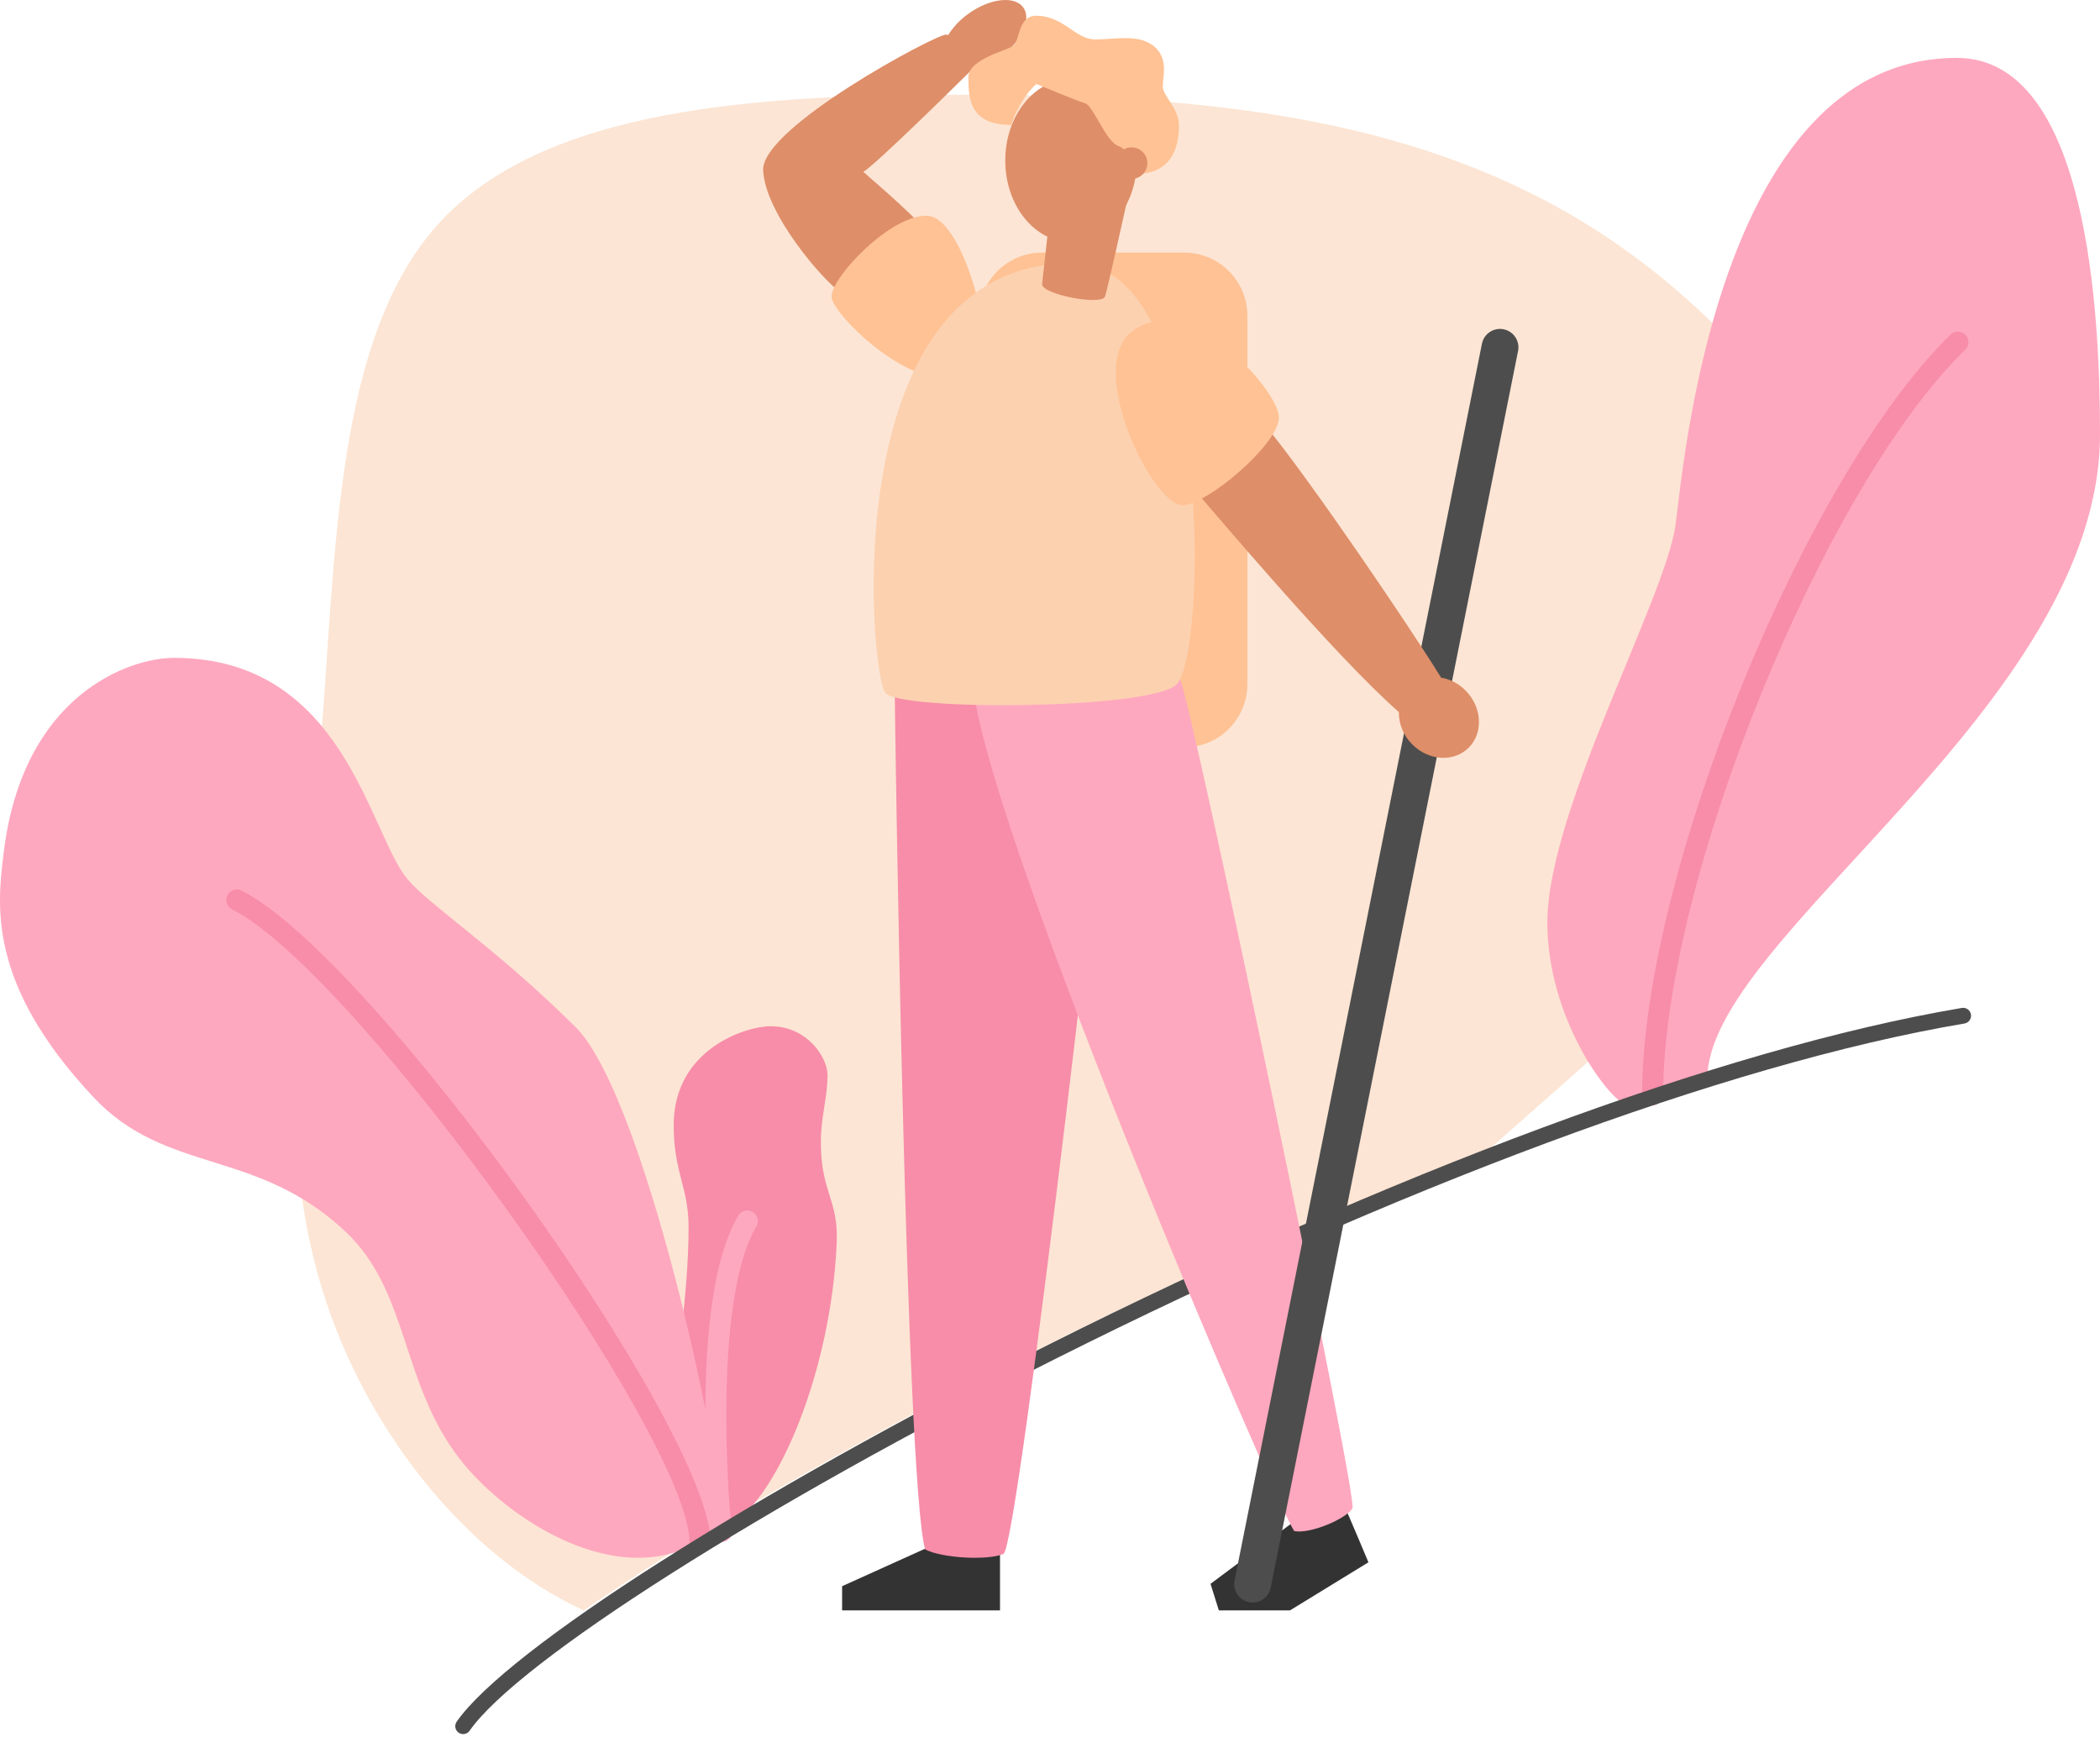 <?xml version="1.0" encoding="UTF-8"?>
<svg width="399px" height="330px" viewBox="0 0 399 330" version="1.1" xmlns="http://www.w3.org/2000/svg" xmlns:xlink="http://www.w3.org/1999/xlink">
    <!-- Generator: Sketch 60 (88103) - https://sketch.com -->
    <title>pic/man</title>
    <desc>Created with Sketch.</desc>
    <g id="pic/man" stroke="none" stroke-width="1" fill="none" fill-rule="evenodd">
        <g id="Group-3" fill-rule="nonzero">
            <path d="M110.911,306 C147.3,280.794 216.686,243.813 283.075,218.265 C284.252,217.211 285.448,216.149 286.664,215.079 C313.865,191.018 350.182,161 354.556,128.18 C358.863,95.289 331.232,59.525 297.427,40.208 C263.623,20.959 223.649,18.082 183.6,18 C143.55,17.921 103.429,20.592 83.465,42.354 C63.595,64.054 63.882,104.905 60.867,142.177 C57.852,179.45 51.468,213.203 61.154,244.802 C69.071,270.806 87.924,295.446 110.911,306 Z" id="Path" fill="#FCE5D4"></path>
            <path d="M309.033,210 C305.514,208.787 294,193.462 294,175.274 C294,154.144 316.215,114.147 318.326,99.899 C319.671,90.837 325.735,11 371.791,11 C396.905,11 399,60.407 399,82.504 C399,134.124 324.403,178.094 324.403,204.907 C319.406,206.969 314.27,208.671 309.033,210 Z" id="Path" fill="#FEA8BF"></path>
            <path d="M370.604,63.568 C371.394,62.797 372.66,62.813 373.432,63.604 C374.203,64.394 374.187,65.66 373.396,66.432 C346.46,92.706 316,167.515 316,208 C316,209.105 315.105,210 314,210 C312.895,210 312,209.105 312,208 C312,166.454 342.882,90.608 370.604,63.568 Z" id="Path" fill="#F78DA9"></path>
            <path d="M136.719,291 C134.375,290.301 128,282.159 128,271.667 C128,261.563 130.832,246.827 130.832,233.157 C130.832,225.553 128,222.859 128,213.811 C128,199.391 141.64,195 146.422,195 C153.461,195 157.226,201.033 157.226,204.229 C157.226,208.687 155.965,212.072 155.965,217.006 C155.965,226.652 159.327,227.86 158.974,236.171 C157.923,260.468 147.855,284.222 139.005,289.611 L136.719,291 Z" id="Path" fill="#F78DA9"></path>
            <path d="M136.662,290.252 C139.55,287.764 123.379,209.073 109.353,195.148 C94.094,180.012 81.55,172 77.409,167.032 C70.062,158.223 65.384,125 33.047,125 C24.493,125 4.336,132.064 0.709,161.959 C-0.477,171.772 -2.635,186.785 17.813,208.541 C31.586,223.2 48.812,218.152 65.65,234.034 C77.772,245.466 76.074,262.71 87.394,277.28 C96.45,288.92 119.963,304.62 136.662,290.252 Z" id="Path" fill="#FEA8BF"></path>
            <path d="M43.217,170.094 C43.718,169.109 44.922,168.717 45.906,169.217 C70.943,181.947 135,271.717 135,293 C135,294.105 134.105,295 133,295 C131.946,295 131.082,294.184 131.005,293.149 L131,293 C131,273.342 67.872,184.873 44.094,172.783 C43.109,172.282 42.717,171.078 43.217,170.094 Z" id="Path" fill="#F78DA9"></path>
            <path d="M140.283,230.974 C140.85,230.026 142.078,229.717 143.026,230.283 C143.974,230.85 144.283,232.078 143.717,233.026 C140.119,239.046 138.306,250.555 138.035,265.219 L138.013,266.749 C137.916,276.335 138.519,286.992 139.092,290.694 C139.261,291.786 138.513,292.808 137.421,292.976 C136.33,293.145 135.308,292.397 135.139,291.306 L135.074,290.858 C134.465,286.437 133.875,275.367 134.027,265.664 L134.035,265.145 C134.319,249.809 136.213,237.784 140.283,230.974 Z" id="Path" fill="#FEA8BF"></path>
            <path d="M372.75,191.521 C373.567,191.383 374.341,191.933 374.479,192.75 C374.617,193.567 374.067,194.341 373.25,194.479 C327.738,202.162 264.364,226.191 200.671,258.129 C144.804,286.142 98.395,315.685 89.231,328.857 C88.758,329.537 87.823,329.704 87.143,329.231 C86.463,328.758 86.296,327.823 86.769,327.143 C96.337,313.39 142.96,283.71 199.326,255.447 C263.262,223.387 326.887,199.263 372.75,191.521 Z" id="Path" fill="#4D4D4D"></path>
            <path d="M198,48 L225,48 C231.627,48 237,53.373 237,60 L237,130 C237,136.627 231.627,142 225,142 L198,142 C191.373,142 186,136.627 186,130 L186,60 C186,53.373 191.373,48 198,48 Z" id="Rectangle" fill="#FFC294"></path>
            <polygon id="Path" fill="#333333" points="190 295.128 190 306 160 306 160 301.4 178.586 293"></polygon>
            <path d="M254.922,285 C256.433,288.302 260,296.858 260,296.858 L245.091,306 L231.583,306 L230,300.948 L246.97,288.281 L254.922,285 Z" id="Path" fill="#333333"></path>
            <ellipse id="Oval" fill="#DE8E68" cx="203.5" cy="30.5" rx="12.5" ry="15.5"></ellipse>
            <path d="M194.417,1.407 C192.767,-0.853 188.111,-0.343 184.017,2.596 C182.467,3.686 181.151,5.072 180.143,6.674 C180.01,6.615 179.866,6.582 179.72,6.577 C177.732,6.577 144.689,24.2 145.002,32.33 C145.315,40.46 156.4,53.499 160.27,56 C160.27,56 177.732,47.87 176.793,45.259 C175.855,42.649 165.797,34.295 164.034,32.642 C166.106,31.563 182.693,15.176 184.567,13.32 C186.533,12.901 188.387,12.065 190.001,10.87 C194.087,7.927 196.07,3.693 194.417,1.407 Z" id="Path" fill="#DE8E68"></path>
            <path d="M185.829,70.103 C189.705,67.071 183.287,41.646 176.408,41.022 C169.528,40.398 157.532,53 158.014,56.576 C158.497,60.153 176.033,77.725 185.829,70.103 Z" id="Path" fill="#FFC294"></path>
            <path d="M170,130.983 C170,135.217 172.066,281.713 175.783,294.415 C179.088,296.108 187.763,296.532 190.655,295.261 C193.547,293.991 212,133.303 212,126.25 C212,119.196 170,130.983 170,130.983 Z" id="Path" fill="#F78DA9"></path>
            <path d="M245.885,290.91 C241.838,284.581 189.132,161.667 185,131.361 C189.327,128.023 221.531,122.702 224.138,128.761 C226.744,134.821 258.045,284.636 256.973,286.581 C255.901,288.526 248.929,291.56 245.885,290.91 Z" id="Path" fill="#FEA8BF"></path>
            <path d="M203.742,50 C231.009,50 229.318,125.554 223.399,130.21 C217.481,134.866 171.191,135.078 168.232,131.691 C165.273,128.305 158.281,50 203.742,50 Z" id="Path" fill="#FCD1B0"></path>
            <path d="M224,23.803 C224,20.565 220.922,18.229 220.922,16.433 C220.922,14.638 221.977,11.421 219.619,9.119 C216.753,6.323 212.185,7.489 208.096,7.489 C204.252,7.489 202.131,3 196.886,3 C193.389,3 193.834,7.561 192.526,8.693 C191.556,9.544 184,11.178 184,14.65 C184,18.531 184.102,23.739 192.119,23.739 C192.653,21.875 194.659,17.782 196.945,15.961 C198.122,16.472 204.565,19.144 206.161,19.616 C207.757,20.088 210.09,26.956 212.562,27.786 C215.034,28.615 215.191,33.19 216.998,32.994 C218.806,32.798 224,32.032 224,23.803 Z" id="Path" fill="#FFC294"></path>
            <circle id="Oval" fill="#DE8E68" cx="215" cy="31" r="3"></circle>
            <path d="M209.96,56.337 C209.406,58.122 197.779,55.955 198.003,53.936 L199.99,36 L214,38.816 C214,38.816 210.523,54.56 209.96,56.337 Z" id="Path" fill="#DE8E68"></path>
            <path d="M281.568,65.314 C281.947,63.418 283.791,62.189 285.686,62.568 C287.519,62.934 288.728,64.67 288.465,66.497 L288.432,66.686 L241.432,301.686 C241.053,303.582 239.209,304.811 237.314,304.432 C235.481,304.066 234.272,302.33 234.535,300.503 L234.568,300.314 L281.568,65.314 Z" id="Path" fill="#4D4D4D"></path>
            <path d="M278.458,131.21 C277.197,129.925 275.571,129.068 273.805,128.758 C268.163,119.577 248.99,91.281 240.535,81 C234.44,85.413 227,93.131 227,93.131 C230.109,96.645 253.393,124.417 265.782,135.307 C265.767,137.613 266.683,139.825 268.319,141.435 C271.454,144.599 276.267,144.872 279.067,142.053 C281.867,139.235 281.592,134.374 278.458,131.21 Z" id="Path" fill="#DE8E68"></path>
            <path d="M215.124,62.929 C225.756,54.866 243.284,74.362 242.997,79.49 C242.709,84.617 229.237,95.987 224.63,96 C219.004,96.008 206.075,69.792 215.124,62.929 Z" id="Path" fill="#FFC294"></path>
        </g>
    </g>
</svg>
